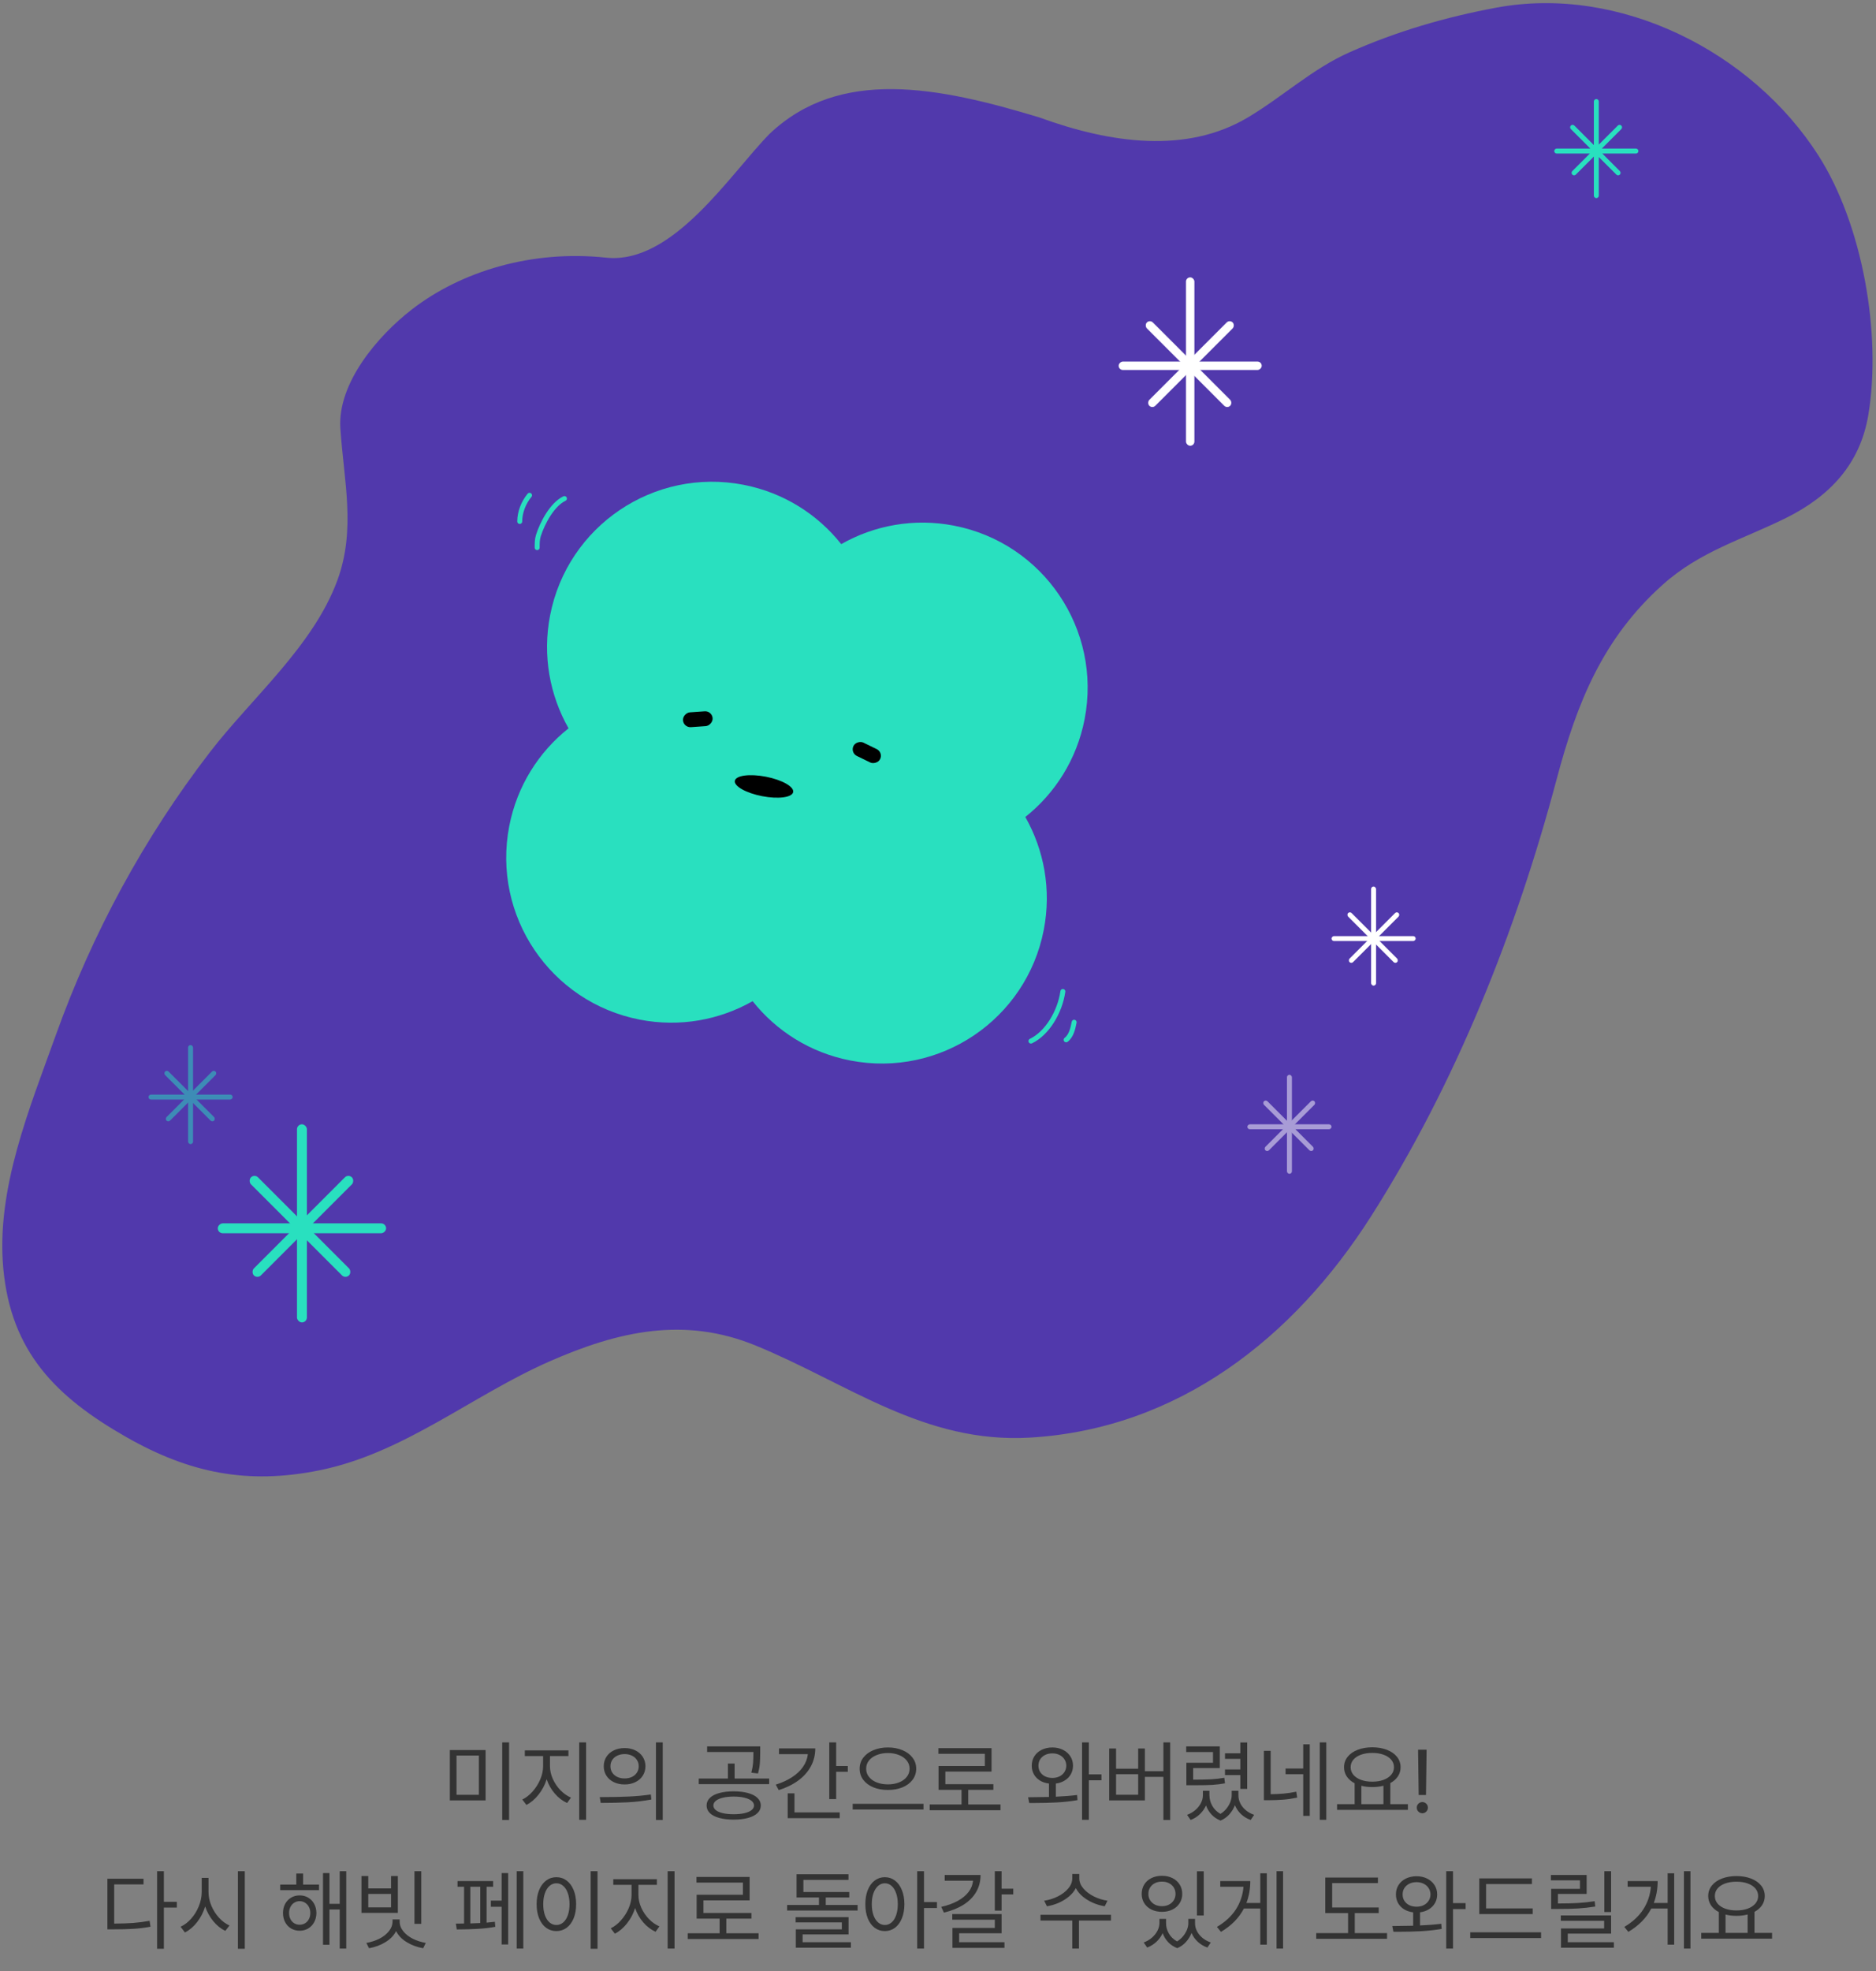 <svg width="379" height="398" viewBox="0 0 379 398" fill="none" xmlns="http://www.w3.org/2000/svg">
<rect x="0" y="0" width="379" height="398" fill="#808080" stroke="none"/>
<path d="M98.103 363.504H90.878V353.344H98.103V363.504ZM96.749 362.379V354.451H92.231V362.379H96.749ZM101.46 351.797H102.849V367.459H101.46V351.797ZM111.11 356.596C111.11 357.457 111.301 358.315 111.682 359.171C112.068 360.026 112.584 360.788 113.229 361.456C113.879 362.118 114.585 362.613 115.347 362.941L114.573 364.031C113.653 363.615 112.824 362.982 112.086 362.133C111.354 361.283 110.806 360.319 110.442 359.241C110.079 360.384 109.528 361.421 108.79 362.353C108.058 363.278 107.243 363.967 106.347 364.418L105.521 363.328C106.265 362.971 106.956 362.432 107.595 361.711C108.239 360.99 108.755 360.179 109.142 359.276C109.528 358.368 109.722 357.475 109.722 356.596V354.557H106.03V353.414H114.837V354.557H111.11V356.596ZM117.017 351.797H118.405V367.424H117.017V351.797ZM126.192 352.939C127.001 352.939 127.722 353.095 128.354 353.405C128.993 353.716 129.491 354.149 129.849 354.706C130.212 355.263 130.394 355.898 130.394 356.613C130.394 357.328 130.212 357.964 129.849 358.521C129.491 359.077 128.993 359.511 128.354 359.821C127.722 360.132 127.001 360.287 126.192 360.287C125.378 360.287 124.648 360.132 124.004 359.821C123.365 359.511 122.867 359.077 122.51 358.521C122.152 357.964 121.974 357.328 121.974 356.613C121.974 355.898 122.152 355.263 122.51 354.706C122.867 354.149 123.365 353.716 124.004 353.405C124.648 353.095 125.378 352.939 126.192 352.939ZM121.895 362.836C123.67 362.836 125.354 362.801 126.948 362.73C128.548 362.66 130.06 362.52 131.483 362.309L131.589 363.328C130.013 363.621 128.41 363.809 126.781 363.891C125.152 363.973 123.345 364.014 121.358 364.014L121.165 362.836H121.895ZM123.327 356.613C123.327 357.094 123.447 357.521 123.688 357.896C123.934 358.266 124.273 358.556 124.707 358.767C125.146 358.972 125.642 359.074 126.192 359.074C126.737 359.074 127.227 358.972 127.66 358.767C128.094 358.556 128.431 358.266 128.671 357.896C128.917 357.521 129.04 357.094 129.04 356.613C129.04 356.139 128.917 355.714 128.671 355.339C128.431 354.964 128.094 354.674 127.66 354.469C127.227 354.258 126.737 354.152 126.192 354.152C125.642 354.152 125.146 354.258 124.707 354.469C124.273 354.674 123.934 354.964 123.688 355.339C123.447 355.714 123.327 356.139 123.327 356.613ZM132.521 351.797H133.892V367.459H132.521V351.797ZM148.218 361.676C149.331 361.676 150.298 361.79 151.118 362.019C151.944 362.241 152.58 362.569 153.025 363.003C153.477 363.431 153.702 363.943 153.702 364.541C153.702 365.133 153.477 365.643 153.025 366.07C152.58 366.498 151.944 366.823 151.118 367.046C150.298 367.274 149.331 367.389 148.218 367.389C147.104 367.389 146.135 367.274 145.309 367.046C144.488 366.823 143.855 366.498 143.41 366.07C142.971 365.643 142.751 365.133 142.751 364.541C142.751 363.943 142.971 363.431 143.41 363.003C143.855 362.569 144.488 362.241 145.309 362.019C146.135 361.79 147.104 361.676 148.218 361.676ZM141.169 359.092H147.058V356.068H148.411V359.092H155.39V360.217H141.169V359.092ZM142.856 352.605H153.579V353.924C153.573 354.785 153.547 355.515 153.5 356.112C153.453 356.704 153.333 357.357 153.14 358.072L151.786 357.914C151.974 357.199 152.091 356.558 152.138 355.989C152.185 355.415 152.208 354.727 152.208 353.924V353.73H142.856V352.605ZM144.122 364.541C144.122 364.898 144.289 365.212 144.623 365.481C144.957 365.745 145.432 365.947 146.047 366.088C146.668 366.229 147.392 366.299 148.218 366.299C149.044 366.299 149.765 366.229 150.38 366.088C151.001 365.947 151.479 365.745 151.812 365.481C152.152 365.212 152.325 364.898 152.331 364.541C152.325 364.172 152.152 363.853 151.812 363.583C151.479 363.313 151.001 363.105 150.38 362.959C149.765 362.807 149.044 362.73 148.218 362.73C147.392 362.73 146.668 362.807 146.047 362.959C145.432 363.105 144.957 363.313 144.623 363.583C144.289 363.853 144.122 364.172 144.122 364.541ZM168.925 356.561H171.28V357.721H168.925V363.24H167.536V351.797H168.925V356.561ZM156.726 360.322C157.979 359.93 159.075 359.429 160.013 358.819C160.95 358.21 161.691 357.51 162.236 356.719C162.787 355.928 163.109 355.078 163.203 354.17H157.376V353.01H164.706C164.706 354.328 164.407 355.538 163.81 356.64C163.212 357.741 162.359 358.696 161.252 359.505C160.145 360.313 158.835 360.955 157.323 361.43L156.726 360.322ZM159.134 362.08H160.505V365.93H169.646V367.09H159.134V362.08ZM179.384 352.816C180.468 352.816 181.443 352.998 182.311 353.361C183.178 353.719 183.857 354.223 184.35 354.873C184.848 355.518 185.097 356.262 185.097 357.105C185.097 357.955 184.848 358.708 184.35 359.364C183.857 360.015 183.178 360.519 182.311 360.876C181.443 361.228 180.468 361.4 179.384 361.395C178.3 361.4 177.324 361.228 176.457 360.876C175.59 360.519 174.907 360.015 174.409 359.364C173.917 358.708 173.671 357.955 173.671 357.105C173.671 356.262 173.917 355.518 174.409 354.873C174.907 354.223 175.59 353.719 176.457 353.361C177.324 352.998 178.3 352.816 179.384 352.816ZM172.265 364.189H186.573V365.35H172.265V364.189ZM174.989 357.105C174.983 357.727 175.171 358.277 175.552 358.758C175.933 359.238 176.457 359.61 177.125 359.874C177.793 360.138 178.546 360.27 179.384 360.27C180.216 360.27 180.963 360.138 181.625 359.874C182.293 359.61 182.814 359.238 183.189 358.758C183.57 358.277 183.761 357.727 183.761 357.105C183.761 356.49 183.57 355.942 183.189 355.462C182.809 354.981 182.284 354.609 181.616 354.346C180.954 354.076 180.21 353.941 179.384 353.941C178.552 353.941 177.799 354.076 177.125 354.346C176.457 354.609 175.933 354.981 175.552 355.462C175.171 355.942 174.983 356.49 174.989 357.105ZM202.13 365.49H187.821V364.33H194.255V361.377H189.614V356.561H198.966V354.1H189.579V352.957H200.319V357.686H190.985V360.234H200.688V361.377H195.608V364.33H202.13V365.49ZM212.606 352.816C213.403 352.822 214.115 352.98 214.742 353.291C215.375 353.602 215.87 354.035 216.228 354.592C216.591 355.143 216.772 355.775 216.772 356.49C216.772 357.135 216.626 357.715 216.333 358.23C216.04 358.746 215.63 359.165 215.103 359.487C214.581 359.81 213.983 360.015 213.31 360.103V362.757C214.927 362.687 216.356 362.572 217.599 362.414L217.687 363.451C216.356 363.68 214.959 363.835 213.494 363.917C212.029 363.993 210.491 364.031 208.88 364.031H207.931L207.702 362.871C209.548 362.859 210.954 362.839 211.921 362.81V360.103C211.229 360.021 210.62 359.818 210.093 359.496C209.571 359.174 209.164 358.755 208.871 358.239C208.584 357.718 208.44 357.135 208.44 356.49C208.44 355.775 208.616 355.143 208.968 354.592C209.319 354.035 209.812 353.602 210.444 353.291C211.077 352.98 211.798 352.822 212.606 352.816ZM209.794 356.49C209.788 356.971 209.905 357.401 210.146 357.782C210.386 358.157 210.72 358.45 211.147 358.661C211.575 358.866 212.062 358.969 212.606 358.969C213.14 358.969 213.617 358.866 214.039 358.661C214.467 358.45 214.801 358.157 215.041 357.782C215.287 357.401 215.413 356.971 215.419 356.49C215.413 356.01 215.287 355.582 215.041 355.207C214.801 354.832 214.467 354.539 214.039 354.328C213.617 354.117 213.14 354.012 212.606 354.012C212.062 354.012 211.575 354.117 211.147 354.328C210.72 354.539 210.386 354.832 210.146 355.207C209.905 355.582 209.788 356.01 209.794 356.49ZM218.601 351.797H219.972V358.248H222.521V359.443H219.972V367.424H218.601V351.797ZM236.407 367.459H235.036V358.758H231.292V363.504H224.085V353.027H225.474V357.105H229.938V353.027H231.292V357.615H235.036V351.797H236.407V367.459ZM229.938 362.361V358.213H225.474V362.361H229.938ZM246.427 356.982H241.048V359.32C242.63 359.314 243.854 359.288 244.722 359.241C245.589 359.194 246.462 359.092 247.341 358.934L247.481 360.059C246.614 360.217 245.756 360.322 244.906 360.375C244.062 360.422 242.926 360.445 241.496 360.445H240.784H239.677V355.91H245.056V353.748H239.642V352.605H246.427V356.982ZM239.817 366.422C240.462 366.188 241.024 365.859 241.505 365.438C241.991 365.016 242.363 364.547 242.621 364.031C242.885 363.51 243.017 362.994 243.017 362.484V361.57H244.335V362.484C244.341 363.223 244.534 363.932 244.915 364.611C245.296 365.285 245.844 365.824 246.559 366.229C247.039 365.936 247.449 365.575 247.789 365.147C248.129 364.72 248.387 364.274 248.562 363.812C248.738 363.343 248.829 362.9 248.835 362.484V361.57H250.188V362.484C250.188 363.029 250.314 363.562 250.566 364.084C250.818 364.6 251.185 365.062 251.665 365.473C252.146 365.883 252.714 366.199 253.37 366.422L252.667 367.459C251.905 367.184 251.252 366.785 250.707 366.264C250.168 365.748 249.761 365.15 249.485 364.471C249.228 365.15 248.855 365.763 248.369 366.308C247.883 366.858 247.288 367.283 246.585 367.582C245.864 367.301 245.255 366.894 244.757 366.36C244.265 365.827 243.896 365.215 243.649 364.523C243.356 365.18 242.943 365.763 242.41 366.272C241.883 366.788 241.259 367.184 240.538 367.459L239.817 366.422ZM247.481 357.264H250.575V355.119H247.481V353.994H250.575V351.814H251.964V361.184H250.575V358.389H247.481V357.264ZM256.71 362.256C257.653 362.244 258.532 362.203 259.347 362.133C260.161 362.057 261.005 361.928 261.878 361.746L262.071 362.941C261.11 363.146 260.185 363.284 259.294 363.354C258.403 363.425 257.413 363.463 256.323 363.469H255.339V353.502H256.71V362.256ZM259.716 357.07H263.284V352.184H264.603V366.633H263.284V358.213H259.716V357.07ZM266.624 351.797H267.942V367.424H266.624V351.797ZM284.431 365.42H270.122V364.26H273.673V360.05C272.993 359.698 272.466 359.244 272.091 358.688C271.716 358.131 271.528 357.504 271.528 356.807C271.528 356.016 271.771 355.315 272.258 354.706C272.744 354.097 273.418 353.625 274.279 353.291C275.146 352.957 276.134 352.787 277.241 352.781C278.349 352.787 279.333 352.957 280.194 353.291C281.062 353.625 281.738 354.097 282.225 354.706C282.711 355.315 282.954 356.016 282.954 356.807C282.954 357.492 282.772 358.11 282.409 358.661C282.046 359.206 281.536 359.654 280.88 360.006V364.26H284.431V365.42ZM272.864 356.807C272.864 357.381 273.049 357.891 273.418 358.336C273.787 358.775 274.303 359.118 274.965 359.364C275.633 359.604 276.392 359.725 277.241 359.725C278.085 359.725 278.838 359.604 279.5 359.364C280.162 359.118 280.681 358.775 281.056 358.336C281.431 357.891 281.618 357.381 281.618 356.807C281.618 356.232 281.431 355.726 281.056 355.286C280.681 354.847 280.162 354.51 279.5 354.275C278.838 354.035 278.085 353.918 277.241 353.924C276.392 353.918 275.633 354.035 274.965 354.275C274.303 354.51 273.787 354.847 273.418 355.286C273.049 355.726 272.864 356.232 272.864 356.807ZM279.491 364.26V360.542C278.794 360.724 278.044 360.814 277.241 360.814C276.433 360.814 275.694 360.727 275.026 360.551V364.26H279.491ZM288.087 362.414H286.61L286.487 353.273H288.21L288.087 362.414ZM286.224 364.963C286.218 364.764 286.265 364.579 286.364 364.409C286.47 364.233 286.607 364.096 286.777 363.996C286.953 363.891 287.144 363.838 287.349 363.838C287.548 363.838 287.732 363.888 287.902 363.987C288.078 364.087 288.216 364.222 288.315 364.392C288.421 364.562 288.474 364.746 288.474 364.945C288.474 365.262 288.365 365.534 288.148 365.763C287.932 365.985 287.665 366.1 287.349 366.105C287.144 366.105 286.953 366.053 286.777 365.947C286.607 365.842 286.47 365.704 286.364 365.534C286.265 365.358 286.218 365.168 286.224 364.963ZM33.107 383.984H35.727V385.145H33.107V393.459H31.736V377.797H33.107V383.984ZM21.699 379.326H28.994V380.469H23.07V388.379C24.547 388.373 25.827 388.329 26.911 388.247C27.995 388.165 29.1 388.021 30.225 387.816L30.4 389.012C29.24 389.223 28.104 389.363 26.99 389.434C25.883 389.504 24.529 389.539 22.93 389.539H21.699V379.326ZM42.125 381.998C42.125 382.924 42.315 383.844 42.696 384.758C43.077 385.666 43.59 386.475 44.234 387.184C44.885 387.893 45.594 388.42 46.361 388.766L45.518 389.855C44.621 389.422 43.812 388.769 43.092 387.896C42.371 387.017 41.823 386.023 41.448 384.916C41.091 386.094 40.549 387.148 39.822 388.08C39.096 389.012 38.275 389.709 37.361 390.172L36.482 389.012C37.256 388.66 37.968 388.118 38.618 387.386C39.269 386.653 39.784 385.815 40.165 384.872C40.552 383.923 40.748 382.965 40.754 381.998V379.15H42.125V381.998ZM48.066 377.797H49.455V393.459H48.066V377.797ZM64.449 381.629H56.609V380.504H59.861V378.271H61.232V380.504H64.449V381.629ZM57.172 386.234C57.172 385.555 57.315 384.945 57.602 384.406C57.895 383.867 58.297 383.445 58.807 383.141C59.316 382.836 59.891 382.684 60.529 382.684C61.18 382.684 61.76 382.836 62.27 383.141C62.785 383.445 63.187 383.867 63.474 384.406C63.767 384.939 63.916 385.549 63.922 386.234C63.916 386.926 63.767 387.544 63.474 388.089C63.187 388.628 62.785 389.053 62.27 389.363C61.76 389.668 61.18 389.82 60.529 389.82C59.891 389.82 59.313 389.668 58.798 389.363C58.288 389.053 57.89 388.628 57.602 388.089C57.315 387.544 57.172 386.926 57.172 386.234ZM58.402 386.234C58.402 386.691 58.493 387.102 58.675 387.465C58.856 387.822 59.108 388.104 59.431 388.309C59.753 388.508 60.119 388.607 60.529 388.607C60.94 388.607 61.309 388.508 61.637 388.309C61.965 388.104 62.223 387.822 62.41 387.465C62.598 387.102 62.691 386.691 62.691 386.234C62.691 385.783 62.598 385.379 62.41 385.021C62.223 384.658 61.965 384.374 61.637 384.169C61.309 383.958 60.94 383.85 60.529 383.844C60.119 383.85 59.753 383.958 59.431 384.169C59.108 384.374 58.856 384.658 58.675 385.021C58.493 385.379 58.402 385.783 58.402 386.234ZM65.258 378.184H66.559V384.389H68.633V377.797H69.951V393.424H68.633V385.531H66.559V392.65H65.258V378.184ZM74.398 381.277H79.004V378.781H80.375V386.217H73.027V378.781H74.398V381.277ZM74.012 392.281C74.961 392.117 75.837 391.833 76.64 391.429C77.448 391.019 78.093 390.512 78.573 389.908C79.06 389.305 79.303 388.643 79.303 387.922V387.535H80.744V387.922C80.738 388.643 80.976 389.305 81.456 389.908C81.936 390.512 82.578 391.019 83.381 391.429C84.189 391.833 85.068 392.117 86.018 392.281L85.49 393.354C84.254 393.137 83.144 392.727 82.159 392.123C81.181 391.525 80.469 390.781 80.023 389.891C79.572 390.781 78.855 391.525 77.87 392.123C76.886 392.727 75.781 393.137 74.557 393.354L74.012 392.281ZM79.004 385.109V382.385H74.398V385.109H79.004ZM83.732 377.797H85.103V388.432H83.732V377.797ZM105.723 393.424H104.387V377.797H105.723V393.424ZM92.1 388.379C92.797 388.379 93.348 388.376 93.752 388.37V380.943H92.434V379.801H99.623V380.943H98.305V388.186C99.037 388.121 99.594 388.062 99.975 388.01L100.062 389.029C99.002 389.229 97.81 389.366 96.485 389.442C95.161 389.519 93.855 389.557 92.565 389.557H92.275L92.1 388.379ZM95.018 388.344C95.703 388.326 96.371 388.3 97.022 388.265V380.943H95.018V388.344ZM99.166 383.738H101.346V378.184H102.664V392.598H101.346V384.986H99.166V383.738ZM120.717 393.459H119.328V377.797H120.717V393.459ZM108.412 384.459C108.412 383.369 108.582 382.414 108.922 381.594C109.262 380.768 109.733 380.132 110.337 379.687C110.94 379.235 111.629 379.01 112.402 379.01C113.176 379.01 113.864 379.235 114.468 379.687C115.071 380.132 115.543 380.768 115.883 381.594C116.223 382.414 116.393 383.369 116.393 384.459C116.393 385.549 116.223 386.507 115.883 387.333C115.543 388.153 115.071 388.786 114.468 389.231C113.864 389.671 113.176 389.891 112.402 389.891C111.629 389.891 110.94 389.671 110.337 389.231C109.733 388.786 109.262 388.153 108.922 387.333C108.582 386.507 108.412 385.549 108.412 384.459ZM109.748 384.459C109.748 385.297 109.859 386.035 110.082 386.674C110.305 387.307 110.618 387.796 111.022 388.142C111.427 388.487 111.887 388.66 112.402 388.66C112.924 388.66 113.384 388.487 113.782 388.142C114.187 387.796 114.5 387.307 114.723 386.674C114.945 386.035 115.057 385.297 115.057 384.459C115.057 383.621 114.945 382.886 114.723 382.253C114.5 381.614 114.187 381.119 113.782 380.768C113.384 380.416 112.924 380.24 112.402 380.24C111.887 380.24 111.427 380.416 111.022 380.768C110.618 381.119 110.305 381.614 110.082 382.253C109.859 382.892 109.748 383.627 109.748 384.459ZM128.979 382.596C128.979 383.457 129.169 384.315 129.55 385.171C129.937 386.026 130.452 386.788 131.097 387.456C131.747 388.118 132.453 388.613 133.215 388.941L132.441 390.031C131.521 389.615 130.692 388.982 129.954 388.133C129.222 387.283 128.674 386.319 128.311 385.241C127.947 386.384 127.396 387.421 126.658 388.353C125.926 389.278 125.111 389.967 124.215 390.418L123.389 389.328C124.133 388.971 124.824 388.432 125.463 387.711C126.107 386.99 126.623 386.179 127.01 385.276C127.396 384.368 127.59 383.475 127.59 382.596V380.557H123.898V379.414H132.705V380.557H128.979V382.596ZM134.885 377.797H136.273V393.424H134.885V377.797ZM153.254 391.49H138.945V390.33H145.379V387.377H140.738V382.561H150.09V380.1H140.703V378.957H151.443V383.686H142.109V386.234H151.812V387.377H146.732V390.33H153.254V391.49ZM171.57 383.105H166.824V384.617H173.258V385.742H159.02V384.617H165.453V383.105H160.918V378.412H171.412V379.555H162.307V381.998H171.57V383.105ZM160.742 387.078H171.43V390.559H162.148V392.141H171.904V393.248H160.777V389.539H170.076V388.133H160.742V387.078ZM178.76 379.01C179.521 379.01 180.201 379.235 180.799 379.687C181.396 380.132 181.862 380.768 182.196 381.594C182.536 382.414 182.709 383.369 182.715 384.459C182.709 385.549 182.536 386.507 182.196 387.333C181.862 388.153 181.396 388.786 180.799 389.231C180.201 389.671 179.521 389.891 178.76 389.891C177.992 389.891 177.31 389.671 176.712 389.231C176.114 388.786 175.648 388.153 175.314 387.333C174.986 386.513 174.822 385.555 174.822 384.459C174.822 383.369 174.986 382.414 175.314 381.594C175.648 380.768 176.114 380.132 176.712 379.687C177.31 379.235 177.992 379.01 178.76 379.01ZM176.123 384.459C176.123 385.297 176.234 386.035 176.457 386.674C176.686 387.307 176.999 387.796 177.397 388.142C177.796 388.487 178.25 388.66 178.76 388.66C179.275 388.66 179.729 388.487 180.122 388.142C180.521 387.796 180.828 387.307 181.045 386.674C181.268 386.035 181.379 385.297 181.379 384.459C181.379 383.621 181.268 382.886 181.045 382.253C180.828 381.614 180.521 381.119 180.122 380.768C179.729 380.416 179.275 380.24 178.76 380.24C178.25 380.24 177.796 380.416 177.397 380.768C176.999 381.119 176.686 381.614 176.457 382.253C176.234 382.886 176.123 383.621 176.123 384.459ZM185.299 377.797H186.67V384.037H189.289V385.232H186.67V393.424H185.299V377.797ZM202.35 381.33H204.705V382.49H202.35V385.76H200.979V377.797H202.35V381.33ZM190.15 385.004C191.439 384.711 192.55 384.31 193.481 383.8C194.419 383.284 195.151 382.681 195.679 381.989C196.206 381.298 196.508 380.539 196.584 379.713H190.854V378.57H198.096C198.096 379.859 197.797 381.008 197.199 382.016C196.607 383.023 195.758 383.876 194.65 384.573C193.549 385.265 192.23 385.795 190.695 386.164L190.15 385.004ZM192.383 386.463H202.35V390.33H193.771V392.141H202.93V393.283H192.418V389.258H200.979V387.588H192.383V386.463ZM218.047 379.256C218.047 379.965 218.319 380.642 218.864 381.286C219.415 381.925 220.127 382.464 221 382.903C221.879 383.337 222.793 383.621 223.742 383.756L223.18 384.881C222.359 384.746 221.565 384.512 220.798 384.178C220.03 383.838 219.342 383.416 218.732 382.912C218.129 382.402 217.666 381.837 217.344 381.216C217.021 381.843 216.559 382.408 215.955 382.912C215.352 383.416 214.666 383.838 213.898 384.178C213.131 384.512 212.334 384.746 211.508 384.881L210.945 383.756C211.9 383.621 212.814 383.337 213.688 382.903C214.561 382.47 215.267 381.934 215.806 381.295C216.351 380.656 216.623 379.977 216.623 379.256V378.359H218.047V379.256ZM210.207 386.604H224.445V387.764H217.977V393.424H216.623V387.764H210.207V386.604ZM235.572 388.291C235.566 389.012 235.754 389.706 236.135 390.374C236.521 391.036 237.075 391.572 237.796 391.982C238.276 391.684 238.687 391.326 239.026 390.91C239.372 390.488 239.633 390.049 239.809 389.592C239.99 389.135 240.078 388.701 240.072 388.291V387.43H241.426V388.291C241.42 388.83 241.543 389.354 241.795 389.864C242.053 390.374 242.422 390.834 242.902 391.244C243.383 391.648 243.951 391.965 244.607 392.193L243.922 393.213C243.16 392.943 242.507 392.551 241.962 392.035C241.417 391.525 241.004 390.934 240.723 390.26C240.465 390.934 240.09 391.543 239.598 392.088C239.111 392.633 238.525 393.049 237.84 393.336C237.107 393.055 236.492 392.65 235.994 392.123C235.502 391.596 235.133 390.989 234.887 390.304C234.594 390.954 234.181 391.531 233.647 392.035C233.114 392.545 232.484 392.938 231.758 393.213L231.055 392.193C231.693 391.953 232.253 391.625 232.733 391.209C233.214 390.787 233.583 390.321 233.841 389.812C234.099 389.302 234.23 388.795 234.236 388.291V387.43H235.572V388.291ZM230.65 382.385C230.65 381.67 230.823 381.034 231.169 380.478C231.521 379.921 232.007 379.49 232.628 379.186C233.255 378.881 233.961 378.729 234.746 378.729C235.531 378.729 236.234 378.881 236.855 379.186C237.477 379.49 237.963 379.921 238.314 380.478C238.666 381.034 238.842 381.67 238.842 382.385C238.842 383.088 238.666 383.715 238.314 384.266C237.963 384.816 237.477 385.244 236.855 385.549C236.234 385.854 235.531 386.006 234.746 386.006C233.961 386.006 233.255 385.854 232.628 385.549C232.007 385.244 231.521 384.816 231.169 384.266C230.823 383.715 230.65 383.088 230.65 382.385ZM232.004 382.385C231.998 382.859 232.112 383.284 232.347 383.659C232.581 384.034 232.906 384.33 233.322 384.547C233.738 384.758 234.213 384.863 234.746 384.863C235.273 384.863 235.745 384.758 236.161 384.547C236.577 384.33 236.902 384.034 237.137 383.659C237.371 383.284 237.488 382.859 237.488 382.385C237.488 381.904 237.371 381.477 237.137 381.102C236.902 380.721 236.574 380.425 236.152 380.214C235.736 380.003 235.268 379.9 234.746 379.906C234.219 379.9 233.744 380.003 233.322 380.214C232.906 380.425 232.581 380.721 232.347 381.102C232.112 381.477 231.998 381.904 232.004 382.385ZM241.812 377.814H243.184V386.744H241.812V377.814ZM259.215 393.424H257.896V377.797H259.215V393.424ZM245.855 389.047C247.52 388.062 248.794 386.885 249.679 385.514C250.569 384.137 251.082 382.613 251.217 380.943H246.523V379.801H252.588C252.588 381.389 252.327 382.859 251.806 384.213H254.609V378.219H255.928V392.633H254.609V385.338H251.296C250.312 387.236 248.768 388.807 246.664 390.049L245.855 389.047ZM278.533 386.252H273.699V390.295H280.221V391.455H265.912V390.295H272.346V386.252H267.74V379.08H278.375V380.205H269.129V385.127H278.533V386.252ZM286.18 378.816C286.977 378.822 287.688 378.98 288.315 379.291C288.948 379.602 289.443 380.035 289.801 380.592C290.164 381.143 290.346 381.775 290.346 382.49C290.346 383.135 290.199 383.715 289.906 384.23C289.613 384.746 289.203 385.165 288.676 385.487C288.154 385.81 287.557 386.015 286.883 386.103V388.757C288.5 388.687 289.93 388.572 291.172 388.414L291.26 389.451C289.93 389.68 288.532 389.835 287.067 389.917C285.603 389.993 284.064 390.031 282.453 390.031H281.504L281.275 388.871C283.121 388.859 284.527 388.839 285.494 388.81V386.103C284.803 386.021 284.193 385.818 283.666 385.496C283.145 385.174 282.737 384.755 282.444 384.239C282.157 383.718 282.014 383.135 282.014 382.49C282.014 381.775 282.189 381.143 282.541 380.592C282.893 380.035 283.385 379.602 284.018 379.291C284.65 378.98 285.371 378.822 286.18 378.816ZM283.367 382.49C283.361 382.971 283.479 383.401 283.719 383.782C283.959 384.157 284.293 384.45 284.721 384.661C285.148 384.866 285.635 384.969 286.18 384.969C286.713 384.969 287.19 384.866 287.612 384.661C288.04 384.45 288.374 384.157 288.614 383.782C288.86 383.401 288.986 382.971 288.992 382.49C288.986 382.01 288.86 381.582 288.614 381.207C288.374 380.832 288.04 380.539 287.612 380.328C287.19 380.117 286.713 380.012 286.18 380.012C285.635 380.012 285.148 380.117 284.721 380.328C284.293 380.539 283.959 380.832 283.719 381.207C283.479 381.582 283.361 382.01 283.367 382.49ZM292.174 377.797H293.545V384.248H296.094V385.443H293.545V393.424H292.174V377.797ZM309.646 386.463H298.854V379.256H309.488V380.398H300.225V385.32H309.646V386.463ZM297.025 390.137H311.334V391.297H297.025V390.137ZM320.545 382.385H314.744V384.318C316.309 384.318 317.642 384.286 318.743 384.222C319.845 384.157 320.984 384.037 322.162 383.861L322.285 384.934C321.084 385.127 319.918 385.259 318.787 385.329C317.656 385.394 316.273 385.426 314.639 385.426H313.373V381.365H319.191V379.643H313.32V378.57H320.545V382.385ZM315.324 386.727H325.484V390.4H316.73V392.141H326.047V393.248H315.359V389.363H324.078V387.816H315.324V386.727ZM324.113 377.797H325.484V386.041H324.113V377.797ZM341.516 393.424H340.197V377.797H341.516V393.424ZM328.156 389.047C329.82 388.062 331.095 386.885 331.979 385.514C332.87 384.137 333.383 382.613 333.518 380.943H328.824V379.801H334.889C334.889 381.389 334.628 382.859 334.106 384.213H336.91V378.219H338.229V392.633H336.91V385.338H333.597C332.612 387.236 331.068 388.807 328.965 390.049L328.156 389.047ZM358.004 391.42H343.695V390.26H347.246V386.05C346.566 385.698 346.039 385.244 345.664 384.688C345.289 384.131 345.102 383.504 345.102 382.807C345.102 382.016 345.345 381.315 345.831 380.706C346.317 380.097 346.991 379.625 347.853 379.291C348.72 378.957 349.707 378.787 350.814 378.781C351.922 378.787 352.906 378.957 353.768 379.291C354.635 379.625 355.312 380.097 355.798 380.706C356.284 381.315 356.527 382.016 356.527 382.807C356.527 383.492 356.346 384.11 355.982 384.661C355.619 385.206 355.109 385.654 354.453 386.006V390.26H358.004V391.42ZM346.438 382.807C346.438 383.381 346.622 383.891 346.991 384.336C347.36 384.775 347.876 385.118 348.538 385.364C349.206 385.604 349.965 385.725 350.814 385.725C351.658 385.725 352.411 385.604 353.073 385.364C353.735 385.118 354.254 384.775 354.629 384.336C355.004 383.891 355.191 383.381 355.191 382.807C355.191 382.232 355.004 381.726 354.629 381.286C354.254 380.847 353.735 380.51 353.073 380.275C352.411 380.035 351.658 379.918 350.814 379.924C349.965 379.918 349.206 380.035 348.538 380.275C347.876 380.51 347.36 380.847 346.991 381.286C346.622 381.726 346.438 382.232 346.438 382.807ZM353.064 390.26V386.542C352.367 386.724 351.617 386.814 350.814 386.814C350.006 386.814 349.268 386.727 348.6 386.551V390.26H353.064Z" fill="#333333"/>
<path d="M83.171 62.505C93.171 54.754 107.5 50.419 122.429 52.02C136 53.476 147.595 34.979 155.5 27C169.675 13.582 189.5 17.5 209.999 23.718C224.5 29 239.761 31.05 252.092 23.718C259.154 19.52 265.073 13.921 272.652 10.553C282.179 6.32 292.037 3.454 302.295 1.545C327.18 -3.087 353.934 10.369 367.393 31.436C376.286 45.356 380.162 67.443 377.457 83.736C375.793 93.758 369.602 100.227 360.797 104.59C352.023 108.937 343.461 111.283 335.885 118.074C323.772 128.933 318.58 141.899 314.483 157.324C306.328 188.031 294.1 218.728 276.968 245.61C261.32 270.163 238.006 288.487 208.113 290.254C186.693 291.52 171.318 279.31 152.654 271.664C138.231 265.756 124.894 268.752 110.885 274.93C95.231 281.833 81.593 293.423 64.495 296.868C50.058 299.777 38.342 297.449 25.542 290.163C11.243 282.024 2.222 272.905 0.667 256.117C-0.821 240.05 5.999 223.717 11.288 208.956C18.622 188.487 29.084 169.165 42.37 151.915C50.839 140.919 63.275 130.453 68.155 117.177C71.952 106.847 69.449 97.029 68.762 86.466C68.168 77.338 76.332 67.807 83.171 62.505Z" fill="#5139AC"/>
<path fill-rule="evenodd" clip-rule="evenodd" d="M322.5 20C322.224 20 322 20.224 322 20.5V29.293L318.061 25.354C317.865 25.158 317.549 25.158 317.353 25.354C317.158 25.549 317.158 25.865 317.353 26.061L321.293 30H314.5C314.224 30 314 30.224 314 30.5C314 30.776 314.224 31 314.5 31H321.192L317.646 34.546C317.451 34.741 317.451 35.058 317.646 35.253C317.842 35.448 318.158 35.448 318.354 35.253L322 31.607V39.5C322 39.776 322.224 40 322.5 40C322.776 40 323 39.776 323 39.5V31.707L326.546 35.253C326.741 35.448 327.058 35.448 327.253 35.253C327.448 35.058 327.448 34.741 327.253 34.546L323.707 31H330.5C330.776 31 331 30.776 331 30.5C331 30.224 330.776 30 330.5 30H323.607L327.546 26.061C327.741 25.865 327.741 25.549 327.546 25.354C327.351 25.158 327.034 25.158 326.839 25.354L323 29.192V20.5C323 20.224 322.776 20 322.5 20Z" fill="#29E0BF"/>
<g opacity="0.5">
<rect x="38" y="211" width="1" height="20" rx="0.5" fill="#29E0BF"/>
<rect x="47" y="221" width="1" height="17" rx="0.5" transform="rotate(90 47 221)" fill="#29E0BF"/>
<rect x="43.192" y="216" width="1" height="14" rx="0.5" transform="rotate(45 43.192 216)" fill="#29E0BF"/>
<rect width="1" height="14" rx="0.5" transform="matrix(-0.707 0.707 0.707 0.707 33.707 216)" fill="#29E0BF"/>
</g>
<rect x="277" y="179" width="1" height="20" rx="0.5" fill="white"/>
<rect x="286" y="189" width="1" height="17" rx="0.5" transform="rotate(90 286 189)" fill="white"/>
<rect x="282.192" y="184" width="1" height="14" rx="0.5" transform="rotate(45 282.192 184)" fill="white"/>
<rect width="1" height="14" rx="0.5" transform="matrix(-0.707 0.707 0.707 0.707 272.707 184)" fill="white"/>
<g opacity="0.5">
<rect x="260" y="217" width="1" height="20" rx="0.5" fill="white"/>
<rect x="269" y="227" width="1" height="17" rx="0.5" transform="rotate(90 269 227)" fill="white"/>
<rect x="265.192" y="222" width="1" height="14" rx="0.5" transform="rotate(45 265.192 222)" fill="white"/>
<rect width="1" height="14" rx="0.5" transform="matrix(-0.707 0.707 0.707 0.707 255.707 222)" fill="white"/>
</g>
<rect x="239.6" y="56" width="1.7" height="34" rx="0.85" fill="white"/>
<rect x="254.9" y="73" width="1.7" height="28.9" rx="0.85" transform="rotate(90 254.9 73)" fill="white"/>
<rect x="248.427" y="64.5" width="1.7" height="23.8" rx="0.85" transform="rotate(45 248.427 64.5)" fill="white"/>
<rect width="1.7" height="23.8" rx="0.85" transform="matrix(-0.707 0.707 0.707 0.707 232.302 64.5)" fill="white"/>
<rect x="60" y="227" width="2" height="40" rx="1" fill="#29E0BF"/>
<rect x="78" y="247" width="2" height="34" rx="1" transform="rotate(90 78 247)" fill="#29E0BF"/>
<rect x="70.385" y="237" width="2" height="28" rx="1" transform="rotate(45 70.385 237)" fill="#29E0BF"/>
<rect width="2" height="28" rx="1" transform="matrix(-0.707 0.707 0.707 0.707 51.414 237)" fill="#29E0BF"/>
<path fill-rule="evenodd" clip-rule="evenodd" d="M219.12 145.204C217.544 153.324 213.145 160.18 207.139 164.95C210.926 171.62 212.443 179.624 210.868 187.744C207.362 205.817 189.869 217.625 171.796 214.12C163.676 212.544 156.82 208.145 152.05 202.139C145.38 205.926 137.377 207.443 129.256 205.868C111.184 202.362 99.375 184.869 102.881 166.796C104.456 158.676 108.855 151.82 114.862 147.05C111.074 140.38 109.557 132.376 111.133 124.256C114.638 106.183 132.131 94.375 150.204 97.88C158.324 99.456 165.18 103.855 169.95 109.862C176.62 106.074 184.624 104.557 192.744 106.133C210.817 109.638 222.625 127.131 219.12 145.204Z" fill="#29E0BF"/>
<rect x="143.861" y="143.508" width="3" height="6" rx="1.5" transform="rotate(85.978 143.861 143.508)" fill="black"/>
<rect x="171.76" y="151.975" width="3" height="6" rx="1.5" transform="rotate(-64.022 171.76 151.975)" fill="black"/>
<ellipse cx="154.348" cy="158.784" rx="6" ry="2" transform="rotate(10.978 154.348 158.784)" fill="black"/>
<path d="M214.725 200.184C214.127 204.376 211.529 208.641 208.277 210.198" stroke="#29E0BF" stroke-linecap="round"/>
<path d="M217.002 206.391C216.774 207.61 216.429 209.157 215.384 209.941" stroke="#29E0BF" stroke-linecap="round"/>
<path d="M114.027 100.66C111.543 101.859 109.589 105.566 108.779 108.097C108.514 108.927 108.522 109.714 108.522 110.568" stroke="#29E0BF" stroke-linecap="round"/>
<path d="M106.981 100C105.773 101.45 105 103.421 105 105.284" stroke="#29E0BF" stroke-linecap="round"/>
</svg>
